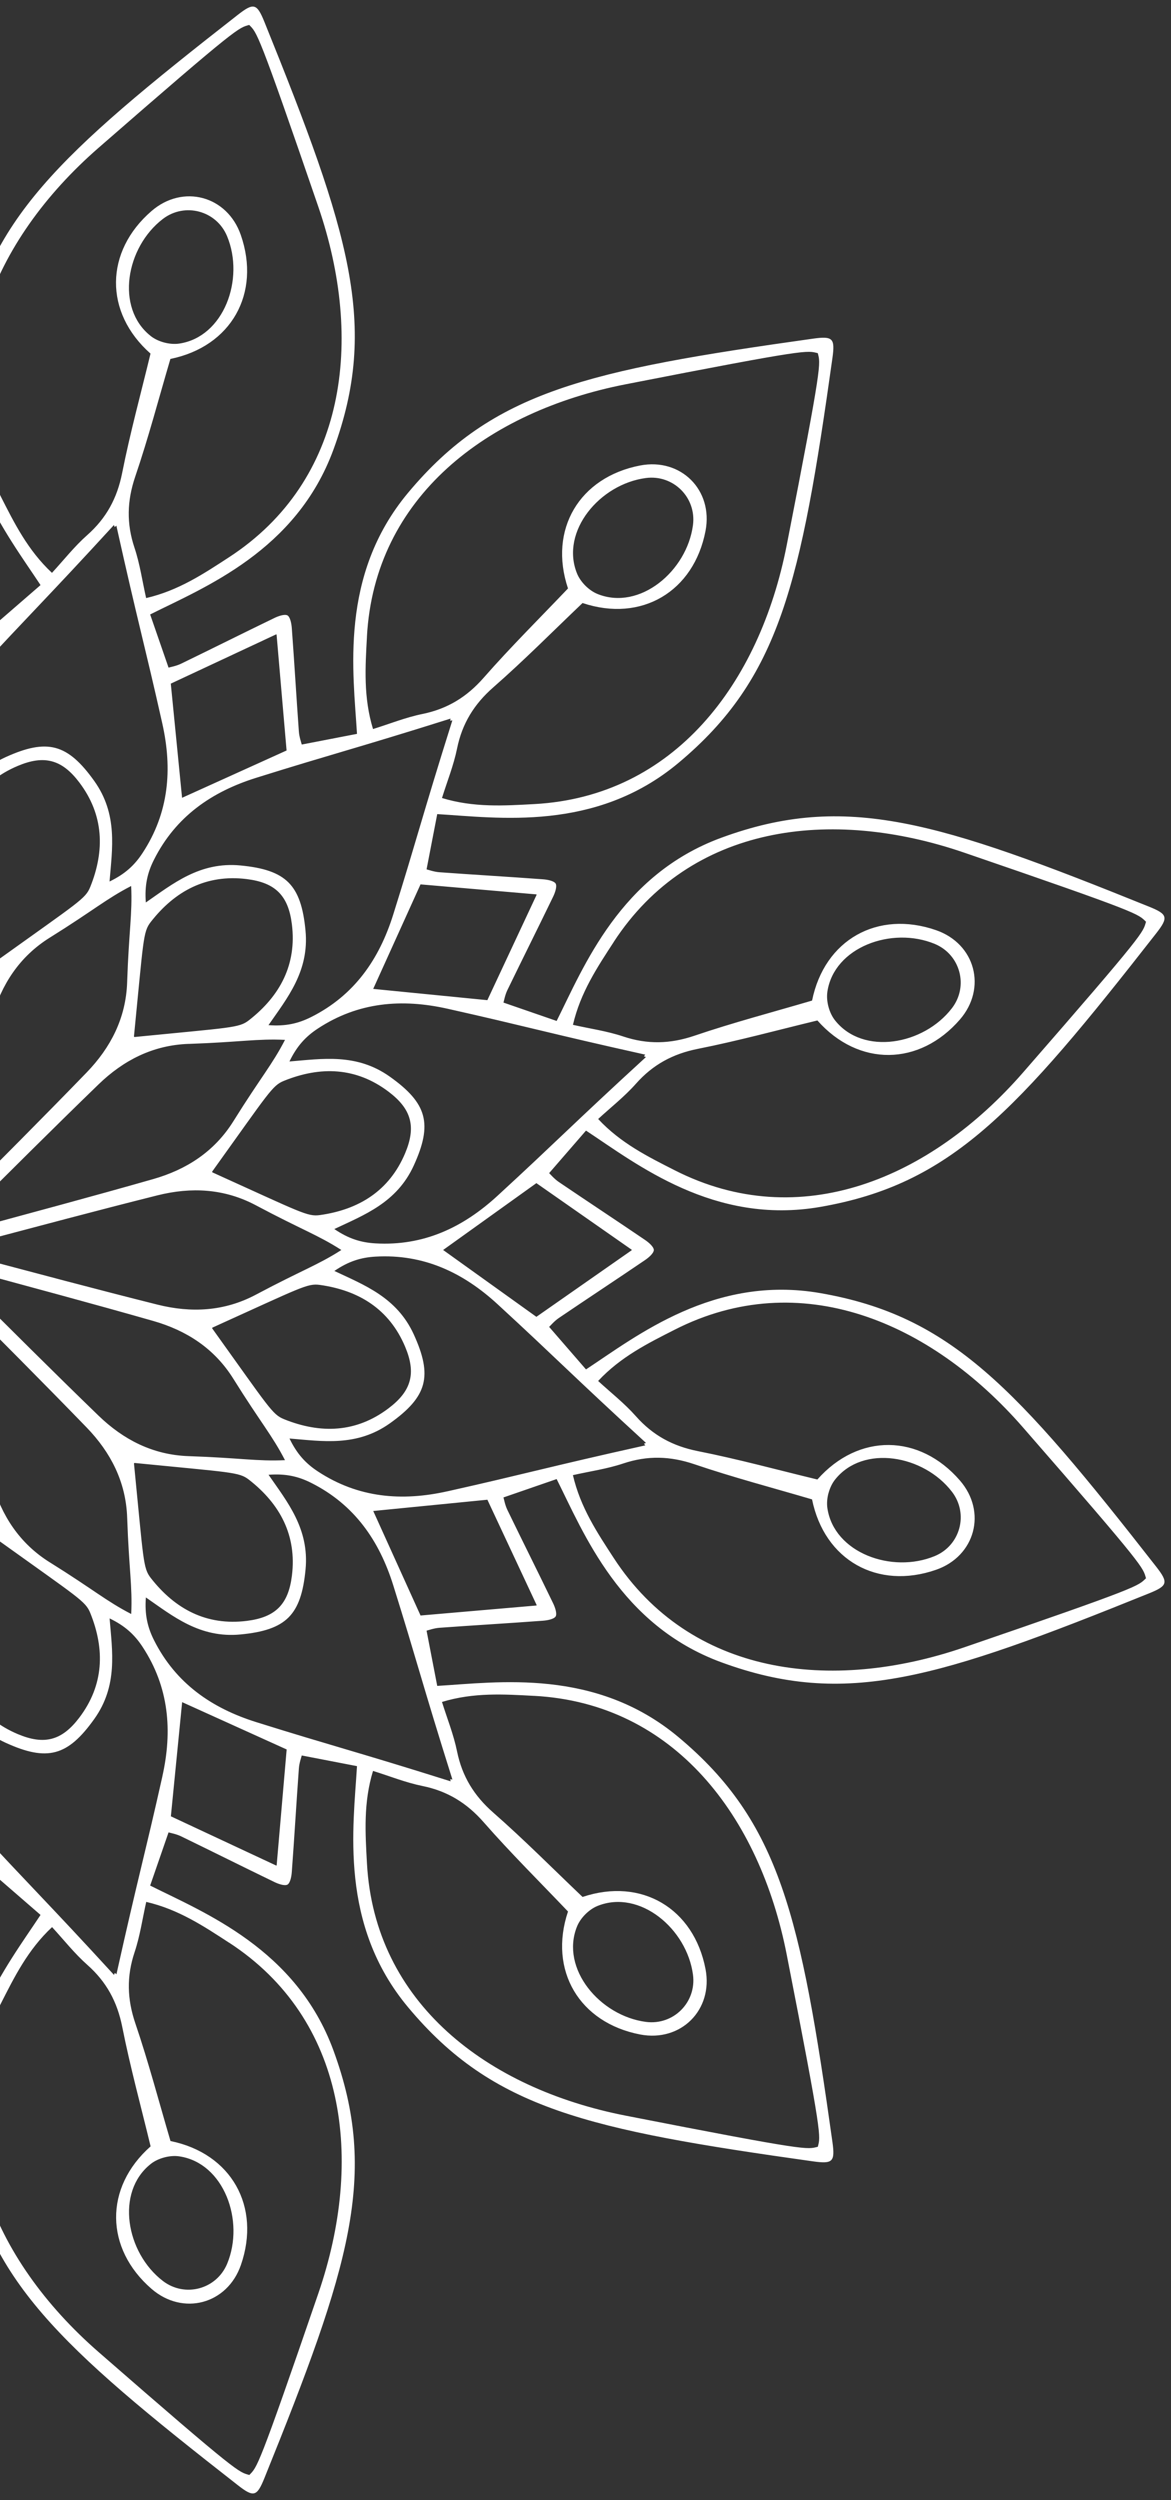 <svg width="89" height="190" viewBox="0 0 89 190" fill="none" xmlns="http://www.w3.org/2000/svg">
<rect x="0" y="0" width="89" height="190" fill="#333333" stroke="none"/>
<path d="M62.35 98.276C54.266 96.871 48.383 101.541 44.538 104.075C43.646 103.046 42.735 101.995 41.736 100.843C41.848 100.739 42.127 100.402 42.474 100.166C44.652 98.688 46.851 97.243 49.027 95.763C49.305 95.574 49.684 95.248 49.694 94.999C49.686 94.751 49.305 94.425 49.027 94.236C46.851 92.756 44.652 91.309 42.474 89.832C42.127 89.597 41.848 89.26 41.736 89.156C42.735 88.003 43.646 86.953 44.538 85.924C48.383 88.458 54.266 93.128 62.35 91.723C72.266 89.998 77.233 84.554 87.875 70.932C88.347 70.328 88.565 69.964 88.49 69.681C88.413 69.397 88.043 69.193 87.332 68.906C71.305 62.43 64.282 60.199 54.832 63.664C47.129 66.489 44.369 73.474 42.307 77.592C41.019 77.147 39.705 76.692 38.265 76.195C38.31 76.049 38.383 75.617 38.566 75.239C39.715 72.87 40.894 70.517 42.039 68.149C42.185 67.846 42.351 67.374 42.233 67.154C42.101 66.942 41.609 66.85 41.274 66.826C38.649 66.632 36.022 66.48 33.397 66.289C32.979 66.258 32.568 66.106 32.42 66.071C32.709 64.573 32.973 63.209 33.231 61.871C37.828 62.143 45.257 63.248 51.556 57.988C59.282 51.537 60.861 44.339 63.266 27.221C63.372 26.462 63.38 26.038 63.173 25.831C62.965 25.625 62.541 25.633 61.784 25.739C44.666 28.144 37.467 29.723 31.017 37.449C25.757 43.747 26.86 51.177 27.133 55.773C25.796 56.032 24.431 56.296 22.934 56.585C22.899 56.435 22.747 56.026 22.716 55.608C22.525 52.983 22.373 50.354 22.178 47.731C22.153 47.396 22.061 46.904 21.851 46.771C21.631 46.654 21.159 46.819 20.856 46.966C18.486 48.111 16.134 49.292 13.766 50.439C13.388 50.622 12.956 50.695 12.81 50.739C12.312 49.3 11.858 47.983 11.412 46.698C15.529 44.636 22.515 41.876 25.341 34.173C28.806 24.723 26.574 17.698 20.099 1.673C19.812 0.962 19.607 0.592 19.324 0.515C19.041 0.439 18.678 0.657 18.073 1.129C4.451 11.772 -0.993 16.738 -2.718 26.654C-4.123 34.739 0.546 40.621 3.081 44.466C2.052 45.358 1.001 46.27 -0.151 47.268C-0.255 47.157 -0.593 46.877 -0.828 46.53C-2.306 44.352 -3.751 42.153 -5.232 39.977C-5.42 39.7 -5.746 39.32 -5.995 39.311C-6.243 39.318 -6.569 39.7 -6.758 39.977C-8.238 42.153 -9.685 44.352 -11.162 46.53C-11.397 46.877 -11.734 47.157 -11.838 47.268C-12.991 46.27 -14.041 45.358 -15.07 44.466C-12.536 40.621 -7.866 34.739 -9.271 26.654C-10.996 16.738 -16.441 11.772 -30.063 1.129C-30.666 0.657 -31.03 0.439 -31.313 0.515C-31.597 0.592 -31.801 0.962 -32.088 1.673C-38.564 17.7 -40.796 24.723 -37.33 34.173C-34.505 41.876 -27.52 44.636 -23.402 46.698C-23.847 47.985 -24.302 49.3 -24.799 50.739C-24.946 50.695 -25.377 50.622 -25.755 50.439C-28.124 49.29 -30.477 48.111 -32.846 46.966C-33.148 46.819 -33.62 46.654 -33.84 46.771C-34.052 46.904 -34.145 47.396 -34.168 47.731C-34.362 50.356 -34.515 52.983 -34.705 55.608C-34.736 56.026 -34.889 56.437 -34.923 56.585C-36.421 56.296 -37.785 56.032 -39.123 55.773C-38.851 51.177 -37.747 43.747 -43.006 37.449C-49.457 29.723 -56.655 28.144 -73.773 25.739C-74.533 25.633 -74.957 25.625 -75.163 25.831C-75.369 26.039 -75.361 26.463 -75.255 27.221C-72.85 44.339 -71.272 51.537 -63.545 57.988C-57.247 63.248 -49.817 62.145 -45.221 61.871C-44.962 63.209 -44.698 64.573 -44.409 66.071C-44.56 66.106 -44.968 66.258 -45.386 66.289C-48.011 66.48 -50.64 66.632 -53.263 66.826C-53.599 66.852 -54.09 66.944 -54.223 67.154C-54.34 67.374 -54.175 67.846 -54.028 68.149C-52.883 70.519 -51.702 72.87 -50.555 75.239C-50.372 75.617 -50.299 76.049 -50.255 76.195C-51.694 76.692 -53.011 77.147 -54.296 77.592C-56.358 73.476 -59.118 66.489 -66.822 63.664C-76.271 60.199 -83.296 62.43 -99.321 68.906C-100.032 69.193 -100.403 69.397 -100.48 69.681C-100.555 69.964 -100.337 70.326 -99.865 70.932C-89.222 84.554 -84.256 89.998 -74.34 91.723C-66.255 93.128 -60.373 88.458 -56.528 85.924C-55.636 86.953 -54.724 88.003 -53.726 89.156C-53.837 89.26 -54.117 89.597 -54.464 89.832C-56.642 91.311 -58.841 92.756 -61.017 94.236C-61.294 94.425 -61.674 94.751 -61.684 94.999C-61.676 95.248 -61.294 95.574 -61.017 95.763C-58.841 97.243 -56.642 98.69 -54.464 100.166C-54.117 100.402 -53.837 100.739 -53.726 100.843C-54.724 101.995 -55.636 103.046 -56.528 104.075C-60.373 101.541 -66.255 96.871 -74.34 98.276C-84.256 100.001 -89.222 105.445 -99.865 119.067C-100.337 119.671 -100.555 120.035 -100.48 120.318C-100.403 120.601 -100.032 120.806 -99.321 121.093C-83.294 127.569 -76.271 129.8 -66.822 126.335C-59.118 123.51 -56.358 116.525 -54.296 112.407C-53.009 112.852 -51.694 113.307 -50.255 113.804C-50.299 113.95 -50.372 114.382 -50.555 114.76C-51.704 117.128 -52.883 119.482 -54.028 121.85C-54.175 122.153 -54.34 122.625 -54.223 122.845C-54.09 123.057 -53.599 123.149 -53.263 123.172C-50.638 123.367 -48.011 123.519 -45.386 123.71C-44.968 123.741 -44.558 123.893 -44.409 123.928C-44.698 125.425 -44.962 126.79 -45.221 128.127C-49.817 127.856 -57.247 126.751 -63.545 132.011C-71.272 138.462 -72.85 145.66 -75.255 162.778C-75.361 163.537 -75.369 163.961 -75.163 164.168C-74.955 164.374 -74.533 164.366 -73.773 164.26C-56.655 161.855 -49.457 160.276 -43.006 152.55C-37.747 146.252 -38.849 138.822 -39.123 134.225C-37.785 133.967 -36.421 133.703 -34.923 133.414C-34.889 133.564 -34.736 133.973 -34.705 134.391C-34.515 137.016 -34.362 139.645 -34.168 142.268C-34.143 142.603 -34.05 143.095 -33.84 143.228C-33.62 143.345 -33.148 143.179 -32.846 143.033C-30.475 141.888 -28.124 140.707 -25.755 139.56C-25.377 139.377 -24.946 139.304 -24.799 139.259C-24.302 140.699 -23.847 142.015 -23.402 143.301C-27.519 145.363 -34.505 148.123 -37.33 155.826C-40.796 165.276 -38.564 172.301 -32.088 188.326C-31.801 189.037 -31.597 189.407 -31.313 189.484C-31.03 189.559 -30.668 189.342 -30.063 188.869C-16.441 178.227 -10.996 173.26 -9.271 163.345C-7.866 155.26 -12.536 149.378 -15.07 145.533C-14.041 144.64 -12.991 143.729 -11.838 142.73C-11.734 142.842 -11.397 143.122 -11.162 143.469C-9.684 145.646 -8.238 147.845 -6.758 150.021C-6.569 150.299 -6.243 150.679 -5.995 150.688C-5.746 150.68 -5.42 150.299 -5.232 150.021C-3.751 147.845 -2.304 145.646 -0.828 143.469C-0.593 143.122 -0.255 142.842 -0.151 142.73C1.001 143.729 2.052 144.64 3.081 145.533C0.546 149.378 -4.123 155.26 -2.718 163.345C-0.993 173.26 4.451 178.227 18.073 188.869C18.676 189.342 19.041 189.559 19.324 189.484C19.607 189.407 19.812 189.037 20.099 188.326C26.574 172.299 28.806 165.276 25.341 155.826C22.515 148.123 15.531 145.363 11.412 143.301C11.858 142.013 12.312 140.699 12.81 139.259C12.956 139.304 13.388 139.377 13.766 139.56C16.134 140.709 18.488 141.888 20.856 143.033C21.159 143.179 21.631 143.345 21.851 143.228C22.063 143.095 22.155 142.603 22.178 142.268C22.373 139.643 22.525 137.016 22.716 134.391C22.747 133.973 22.899 133.562 22.934 133.414C24.431 133.703 25.796 133.967 27.133 134.225C26.861 138.822 25.757 146.252 31.017 152.55C37.467 160.276 44.666 161.855 61.784 164.26C62.543 164.366 62.967 164.374 63.173 164.168C63.38 163.959 63.372 163.535 63.266 162.778C60.861 145.66 59.282 138.462 51.556 132.011C45.257 126.751 37.828 127.854 33.231 128.127C32.973 126.79 32.709 125.425 32.42 123.928C32.57 123.893 32.979 123.741 33.397 123.71C36.022 123.519 38.651 123.367 41.274 123.172C41.609 123.147 42.101 123.055 42.233 122.845C42.351 122.625 42.185 122.153 42.039 121.85C40.894 119.48 39.713 117.128 38.566 114.76C38.383 114.382 38.31 113.95 38.265 113.804C39.705 113.307 41.021 112.852 42.307 112.407C44.369 116.523 47.129 123.51 54.832 126.335C64.282 129.8 71.306 127.569 87.332 121.093C88.043 120.806 88.413 120.601 88.49 120.318C88.565 120.035 88.347 119.672 87.875 119.067C77.233 105.445 72.266 100.001 62.35 98.276ZM48.021 94.986L48.004 94.998L48.021 95.009C45.543 96.742 43.155 98.409 40.767 100.078C38.273 98.289 35.893 96.584 33.684 95.001L33.688 94.998L33.684 94.994C35.893 93.411 38.273 91.704 40.767 89.917C43.157 91.586 45.543 93.253 48.021 94.986ZM46.647 71.583C52.456 62.669 63.129 61.318 73.28 64.799C86.786 69.43 86.476 69.453 87.101 70.051C86.858 70.879 87.139 70.745 77.757 81.508C70.707 89.599 60.789 93.766 51.301 88.95C49.264 87.915 47.181 86.888 45.462 85.043C46.423 84.157 47.47 83.338 48.335 82.36C49.619 80.911 51.134 80.09 53.046 79.71C56.112 79.101 59.136 78.275 62.125 77.554C65.259 81.096 69.888 81.027 72.958 77.481C73.991 76.287 74.282 74.848 73.943 73.578C73.604 72.308 72.632 71.207 71.139 70.691C66.706 69.155 62.663 71.408 61.72 76.043C58.772 76.912 55.74 77.708 52.78 78.714C50.935 79.34 49.21 79.386 47.376 78.774C46.136 78.359 44.822 78.174 43.546 77.887C44.113 75.43 45.404 73.499 46.651 71.583H46.647ZM62.882 75.376C63.383 71.982 67.781 70.384 71.041 71.735C72.016 72.14 72.663 72.942 72.908 73.853C73.153 74.765 72.993 75.784 72.351 76.621C70.204 79.421 65.598 80.237 63.466 77.548C63.241 77.265 63.069 76.898 62.967 76.517C62.865 76.135 62.83 75.732 62.884 75.374L62.882 75.376ZM49.043 80.15C49.006 80.194 48.971 80.237 48.938 80.277C48.987 80.296 49.039 80.316 49.093 80.337C43.488 85.475 42.322 86.733 37.816 90.875C35.207 93.276 32.206 94.707 28.534 94.495C27.419 94.431 26.478 94.134 25.41 93.406C27.667 92.336 30.151 91.413 31.445 88.584C32.171 86.995 32.426 85.812 32.148 84.775C31.87 83.738 31.057 82.842 29.635 81.83C27.101 80.026 24.487 80.47 21.999 80.672C22.56 79.506 23.227 78.779 24.16 78.167C27.233 76.147 30.547 75.887 34.008 76.661C39.98 77.997 41.621 78.502 49.043 80.152V80.15ZM10.206 111.181C17.611 111.915 18.164 111.865 18.927 112.461C21.288 114.305 22.566 116.693 22.186 119.753C22.051 120.842 21.739 121.634 21.186 122.186C20.633 122.739 19.842 123.051 18.753 123.186C15.693 123.566 13.305 122.288 11.461 119.927C10.865 119.164 10.915 118.612 10.181 111.206H10.212V111.179L10.206 111.181ZM14.346 110.666C11.624 110.574 9.381 109.419 7.483 107.583C4.027 104.239 0.627 100.835 -2.786 97.447C-3.032 97.202 -3.206 96.886 -3.478 96.518C-3.447 96.514 -3.418 96.51 -3.391 96.508C-3.403 96.483 -3.412 96.457 -3.426 96.427C-2.971 96.478 -2.61 96.472 -2.275 96.562C2.366 97.825 7.013 99.068 11.636 100.388C14.176 101.113 16.298 102.479 17.738 104.79C19.823 108.132 20.679 109.07 21.66 110.971C19.524 111.071 18.283 110.799 14.346 110.666ZM-22.186 111.208C-22.92 118.612 -22.87 119.166 -23.465 119.929C-25.31 122.29 -27.698 123.567 -30.758 123.188C-31.847 123.053 -32.639 122.741 -33.191 122.188C-33.744 121.634 -34.056 120.844 -34.191 119.755C-34.571 116.695 -33.293 114.307 -30.932 112.463C-30.169 111.867 -29.617 111.917 -22.211 111.183V111.214H-22.184L-22.186 111.208ZM-26.355 110.662C-30.292 110.797 -31.533 111.069 -33.669 110.967C-32.688 109.067 -31.832 108.128 -29.747 104.786C-28.305 102.475 -26.185 101.109 -23.645 100.384C-19.021 99.064 -14.374 97.821 -9.734 96.559C-9.398 96.468 -9.038 96.474 -8.583 96.424C-8.595 96.451 -8.606 96.478 -8.618 96.505C-8.591 96.508 -8.562 96.512 -8.531 96.514C-8.803 96.882 -8.976 97.198 -9.223 97.443C-12.636 100.831 -16.036 104.233 -19.491 107.579C-21.39 109.415 -23.633 110.57 -26.355 110.662ZM-22.213 78.816C-29.617 78.082 -30.171 78.132 -30.934 77.536C-33.295 75.692 -34.572 73.304 -34.193 70.243C-34.058 69.155 -33.746 68.362 -33.193 67.811C-32.639 67.258 -31.849 66.946 -30.76 66.811C-27.7 66.431 -25.312 67.709 -23.467 70.07C-22.872 70.833 -22.922 71.385 -22.188 78.791H-22.219V78.818L-22.213 78.816ZM-26.353 79.331C-23.631 79.423 -21.388 80.578 -19.489 82.414C-16.034 85.758 -12.634 89.162 -9.221 92.55C-8.974 92.795 -8.801 93.111 -8.529 93.479C-8.56 93.483 -8.589 93.487 -8.616 93.488C-8.604 93.513 -8.595 93.54 -8.581 93.569C-9.036 93.519 -9.396 93.525 -9.732 93.434C-14.373 92.172 -19.019 90.929 -23.643 89.609C-26.183 88.884 -28.305 87.518 -29.745 85.207C-31.83 81.865 -32.686 80.926 -33.667 79.026C-31.531 78.926 -30.29 79.198 -26.353 79.333V79.331ZM10.179 78.789C10.913 71.385 10.863 70.831 11.459 70.068C13.303 67.707 15.691 66.429 18.752 66.809C19.84 66.944 20.633 67.256 21.184 67.809C21.737 68.362 22.049 69.153 22.184 70.242C22.564 73.302 21.286 75.69 18.925 77.534C18.162 78.13 17.611 78.08 10.204 78.814V78.783H10.177L10.179 78.789ZM14.348 79.335C18.285 79.2 19.526 78.928 21.662 79.028C20.681 80.928 19.825 81.867 17.74 85.209C16.298 87.52 14.178 88.886 11.638 89.611C7.014 90.931 2.368 92.174 -2.273 93.436C-2.608 93.527 -2.969 93.521 -3.424 93.571C-3.412 93.544 -3.401 93.517 -3.389 93.49C-3.416 93.487 -3.445 93.483 -3.476 93.481C-3.204 93.113 -3.031 92.796 -2.784 92.552C0.629 89.164 4.029 85.762 7.485 82.416C9.383 80.579 11.626 79.425 14.348 79.333V79.335ZM16.115 89.054C20.453 83.008 20.686 82.505 21.583 82.141C24.36 81.017 27.068 81.106 29.529 82.966C30.404 83.627 30.934 84.293 31.136 85.049C31.339 85.804 31.213 86.647 30.787 87.656C29.587 90.497 27.285 91.927 24.317 92.344C23.36 92.478 22.907 92.159 16.127 89.092L16.144 89.067L16.117 89.054H16.115ZM9.664 74.649C9.572 77.371 8.417 79.614 6.581 81.512C3.237 84.968 -0.167 88.368 -3.555 91.781C-3.8 92.028 -4.116 92.201 -4.484 92.473C-4.488 92.442 -4.491 92.413 -4.493 92.386C-4.518 92.398 -4.545 92.407 -4.574 92.421C-4.524 91.966 -4.53 91.606 -4.439 91.27C-3.177 86.629 -1.934 81.983 -0.614 77.359C0.111 74.819 1.477 72.697 3.788 71.257C7.13 69.172 8.069 68.316 9.969 67.335C10.069 69.471 9.797 70.712 9.663 74.649H9.664ZM6.856 67.414C6.494 68.311 5.991 68.544 -0.057 72.882L-0.07 72.855C-0.07 72.855 -0.088 72.867 -0.095 72.872C-3.164 66.092 -3.482 65.639 -3.347 64.681C-2.93 61.713 -1.5 59.412 1.341 58.212C2.35 57.784 3.193 57.66 3.948 57.863C4.704 58.065 5.37 58.593 6.032 59.47C7.891 61.929 7.978 64.637 6.856 67.416V67.414ZM-2.61 69.542C-1.331 71.945 -1.207 74.466 -1.849 77.028C-3.017 81.694 -4.264 86.338 -5.492 90.989C-5.58 91.324 -5.765 91.632 -5.95 92.053C-5.968 92.028 -5.985 92.004 -6.002 91.983C-6.02 92.006 -6.037 92.029 -6.054 92.053C-6.238 91.632 -6.425 91.324 -6.513 90.989C-7.739 86.338 -8.988 81.694 -10.156 77.028C-10.797 74.464 -10.674 71.945 -9.394 69.542C-7.542 66.065 -7.157 64.855 -6.002 63.055C-4.848 64.853 -4.463 66.063 -2.61 69.542ZM-11.912 72.87C-11.912 72.87 -11.929 72.859 -11.937 72.853L-11.95 72.88C-17.996 68.542 -18.499 68.308 -18.863 67.412C-19.987 64.635 -19.898 61.927 -18.038 59.466C-17.377 58.591 -16.71 58.061 -15.955 57.859C-15.199 57.657 -14.357 57.782 -13.347 58.208C-10.507 59.408 -9.076 61.709 -8.66 64.677C-8.525 65.635 -8.845 66.088 -11.912 72.868V72.87ZM-15.793 71.255C-13.482 72.697 -12.116 74.817 -11.391 77.357C-10.071 81.981 -8.828 86.627 -7.565 91.268C-7.475 91.604 -7.481 91.964 -7.431 92.419C-7.458 92.407 -7.484 92.396 -7.511 92.384C-7.515 92.411 -7.519 92.44 -7.521 92.471C-7.889 92.199 -8.205 92.026 -8.45 91.779C-11.838 88.366 -15.24 84.966 -18.586 81.51C-20.422 79.612 -21.577 77.369 -21.669 74.647C-21.804 70.71 -22.076 69.469 -21.976 67.333C-20.075 68.314 -19.137 69.17 -15.795 71.255H-15.793ZM-33.588 82.139C-32.691 82.501 -32.458 83.004 -28.12 89.052L-28.147 89.065L-28.13 89.09C-34.91 92.159 -35.363 92.477 -36.321 92.342C-39.288 91.925 -41.59 90.495 -42.79 87.655C-43.218 86.645 -43.342 85.802 -43.139 85.047C-42.937 84.291 -42.409 83.625 -41.532 82.964C-39.073 81.104 -36.365 81.017 -33.586 82.139H-33.588ZM-31.46 91.606C-29.056 90.326 -26.536 90.202 -23.974 90.844C-19.308 92.012 -14.664 93.259 -10.013 94.487C-9.678 94.575 -9.369 94.76 -8.949 94.945C-8.974 94.963 -8.997 94.98 -9.019 94.998C-8.995 95.015 -8.972 95.032 -8.949 95.049C-9.369 95.233 -9.678 95.42 -10.013 95.508C-14.664 96.734 -19.308 97.983 -23.974 99.151C-26.538 99.793 -29.056 99.669 -31.46 98.389C-34.937 96.537 -36.147 96.152 -37.947 94.998C-36.149 93.843 -34.939 93.458 -31.46 91.606ZM-28.13 100.907L-28.147 100.932L-28.12 100.945C-32.458 106.991 -32.691 107.494 -33.588 107.858C-36.365 108.982 -39.073 108.893 -41.534 107.033C-42.409 106.372 -42.939 105.705 -43.141 104.95C-43.343 104.194 -43.218 103.352 -42.792 102.342C-41.592 99.501 -39.29 98.072 -36.322 97.655C-35.364 97.52 -34.912 97.84 -28.131 100.907H-28.13ZM-21.667 115.348C-21.575 112.626 -20.42 110.383 -18.584 108.485C-15.24 105.029 -11.836 101.629 -8.448 98.216C-8.203 97.969 -7.887 97.796 -7.519 97.524C-7.515 97.555 -7.511 97.584 -7.51 97.611C-7.484 97.599 -7.458 97.59 -7.429 97.576C-7.479 98.031 -7.473 98.391 -7.564 98.727C-8.826 103.368 -10.069 108.014 -11.389 112.638C-12.114 115.178 -13.48 117.3 -15.791 118.74C-19.133 120.825 -20.072 121.681 -21.972 122.662C-22.072 120.526 -21.8 119.285 -21.665 115.348H-21.667ZM-18.859 122.583C-18.497 121.686 -17.994 121.453 -11.946 117.115L-11.933 117.142C-11.933 117.142 -11.915 117.13 -11.908 117.125C-8.839 123.905 -8.521 124.358 -8.656 125.316C-9.073 128.284 -10.503 130.585 -13.343 131.785C-14.353 132.213 -15.195 132.337 -15.951 132.134C-16.706 131.932 -17.373 131.404 -18.034 130.527C-19.894 128.068 -19.981 125.36 -18.859 122.581V122.583ZM-9.393 120.455C-10.672 118.052 -10.796 115.531 -10.154 112.969C-8.986 108.303 -7.739 103.659 -6.511 99.008C-6.423 98.673 -6.238 98.365 -6.053 97.944C-6.035 97.969 -6.018 97.993 -6 98.014C-5.983 97.991 -5.966 97.967 -5.948 97.944C-5.765 98.365 -5.578 98.673 -5.49 99.008C-4.264 103.659 -3.015 108.303 -1.847 112.969C-1.205 115.533 -1.329 118.052 -2.608 120.455C-4.461 123.932 -4.846 125.142 -6 126.942C-7.155 125.144 -7.54 123.934 -9.393 120.455ZM-0.091 117.125C-0.091 117.125 -0.074 117.136 -0.066 117.142L-0.053 117.115C5.993 121.453 6.496 121.686 6.86 122.583C7.984 125.36 7.895 128.068 6.035 130.529C5.374 131.404 4.707 131.934 3.952 132.136C3.196 132.339 2.354 132.213 1.344 131.787C-1.496 130.587 -2.926 128.285 -3.343 125.317C-3.478 124.36 -3.158 123.907 -0.091 117.127V117.125ZM3.79 118.74C1.479 117.298 0.113 115.178 -0.612 112.638C-1.932 108.014 -3.175 103.368 -4.437 98.727C-4.528 98.391 -4.522 98.031 -4.572 97.576C-4.545 97.588 -4.518 97.599 -4.491 97.611C-4.488 97.584 -4.484 97.555 -4.482 97.524C-4.114 97.796 -3.798 97.969 -3.553 98.216C-0.165 101.629 3.237 105.029 6.583 108.485C8.419 110.383 9.574 112.626 9.666 115.348C9.801 119.285 10.073 120.526 9.973 122.662C8.072 121.681 7.134 120.825 3.792 118.74H3.79ZM21.585 107.856C20.689 107.494 20.455 106.991 16.117 100.943L16.144 100.93L16.127 100.905C22.907 97.836 23.36 97.518 24.317 97.653C27.285 98.07 29.587 99.5 30.787 102.34C31.215 103.35 31.339 104.193 31.136 104.948C30.934 105.704 30.406 106.37 29.529 107.031C27.07 108.891 24.362 108.978 21.583 107.856H21.585ZM19.457 98.389C17.054 99.669 14.533 99.793 11.971 99.151C7.305 97.983 2.661 96.736 -1.99 95.508C-2.325 95.42 -2.634 95.235 -3.054 95.049C-3.029 95.032 -3.006 95.015 -2.984 94.998C-3.007 94.98 -3.031 94.963 -3.054 94.945C-2.634 94.762 -2.325 94.575 -1.99 94.487C2.661 93.261 7.305 92.012 11.971 90.844C14.535 90.202 17.054 90.326 19.457 91.606C22.934 93.458 24.144 93.843 25.944 94.998C24.146 96.152 22.936 96.537 19.457 98.389ZM40.778 67.975L40.769 67.994H40.79C39.508 70.735 38.275 73.373 37.041 76.012C33.987 75.711 31.073 75.422 28.371 75.156V75.15H28.367C29.488 72.674 30.695 70.008 31.961 67.212C34.865 67.463 37.766 67.713 40.778 67.973V67.975ZM27.887 48.394C28.459 37.769 37.028 31.264 47.56 29.204C61.574 26.462 61.316 26.637 62.156 26.841C62.36 27.68 62.535 27.423 59.793 41.437C57.733 51.967 51.226 60.536 40.603 61.11C38.321 61.233 36.005 61.386 33.592 60.648C33.981 59.399 34.478 58.167 34.738 56.888C35.124 54.991 36.028 53.52 37.492 52.237C39.844 50.177 42.048 47.949 44.276 45.829C48.763 47.33 52.735 44.956 53.622 40.348C53.92 38.796 53.452 37.405 52.523 36.476C51.594 35.547 50.203 35.078 48.651 35.377C44.043 36.264 41.669 40.236 43.17 44.722C41.05 46.95 38.824 49.155 36.762 51.507C35.478 52.971 34.008 53.873 32.111 54.261C30.832 54.521 29.6 55.018 28.351 55.407C27.613 52.994 27.765 50.678 27.889 48.396L27.887 48.394ZM49.089 36.329C50.135 36.192 51.097 36.564 51.766 37.231C52.433 37.898 52.805 38.862 52.668 39.908C52.209 43.406 48.626 46.417 45.437 45.152C45.099 45.019 44.768 44.788 44.488 44.509C44.209 44.229 43.978 43.898 43.845 43.56C42.582 40.371 45.591 36.788 49.089 36.329ZM20.999 48.207V48.228L21.02 48.219C21.28 51.231 21.531 54.132 21.781 57.036C18.987 58.302 16.319 59.511 13.843 60.63V60.624H13.837C13.571 57.922 13.282 55.008 12.981 51.956C15.622 50.72 18.258 49.489 20.997 48.207H20.999ZM19.478 59.11C25.318 57.281 26.991 56.897 34.243 54.613C34.233 54.669 34.226 54.723 34.218 54.775C34.27 54.767 34.324 54.758 34.38 54.75C32.096 62.002 31.714 63.675 29.884 69.515C28.823 72.899 26.941 75.638 23.654 77.292C22.656 77.793 21.695 78.008 20.405 77.91C21.826 75.856 23.516 73.815 23.219 70.718C23.053 68.979 22.683 67.827 21.926 67.067C21.166 66.31 20.014 65.94 18.276 65.774C15.178 65.479 13.137 67.169 11.083 68.588C10.985 67.299 11.198 66.335 11.702 65.339C13.355 62.053 16.094 60.17 19.478 59.11ZM0.043 37.694C-4.773 28.206 -0.604 18.288 7.485 11.238C18.248 1.856 18.114 2.137 18.942 1.894C19.538 2.519 19.561 2.209 24.194 15.715C27.675 25.866 26.326 36.539 17.41 42.348C15.496 43.595 13.565 44.886 11.106 45.453C10.819 44.177 10.634 42.863 10.22 41.623C9.607 39.789 9.653 38.064 10.279 36.219C11.285 33.259 12.081 30.227 12.95 27.279C17.585 26.336 19.84 22.293 18.302 17.86C17.786 16.368 16.684 15.397 15.415 15.056C14.145 14.715 12.708 15.006 11.513 16.041C7.965 19.111 7.895 23.74 11.44 26.874C10.719 29.861 9.892 32.885 9.283 35.953C8.903 37.865 8.082 39.38 6.633 40.664C5.654 41.529 4.837 42.575 3.95 43.537C2.106 41.816 1.078 39.735 0.043 37.698V37.694ZM11.445 25.529C8.757 23.397 9.572 18.791 12.372 16.644C13.209 16.002 14.23 15.842 15.142 16.087C16.053 16.332 16.857 16.979 17.26 17.954C18.613 21.213 17.015 25.612 13.619 26.113C13.261 26.165 12.858 26.132 12.476 26.03C12.095 25.928 11.729 25.756 11.445 25.531V25.529ZM8.658 39.9C8.678 39.954 8.699 40.005 8.718 40.055C8.759 40.022 8.801 39.987 8.845 39.95C10.493 47.373 11 49.013 12.336 54.985C13.11 58.447 12.85 61.76 10.83 64.834C10.218 65.768 9.491 66.433 8.325 66.994C8.527 64.504 8.971 61.891 7.167 59.358C6.153 57.936 5.257 57.123 4.222 56.845C3.185 56.568 2.003 56.824 0.413 57.548C-2.416 58.842 -3.339 61.326 -4.409 63.583C-5.139 62.515 -5.434 61.575 -5.497 60.459C-5.709 56.785 -4.277 53.786 -1.878 51.177C2.266 46.673 3.522 45.505 8.66 39.9H8.658ZM-6.016 40.974L-6.004 40.991L-5.993 40.974C-4.26 43.452 -2.593 45.84 -0.924 48.228C-2.713 50.722 -4.418 53.102 -6 55.311L-6.004 55.307L-6.008 55.311C-7.591 53.102 -9.296 50.722 -11.085 48.228C-9.416 45.838 -7.749 43.452 -6.016 40.974ZM-29.419 42.348C-38.333 36.539 -39.684 25.866 -36.203 15.715C-31.572 2.209 -31.549 2.519 -30.951 1.894C-30.122 2.137 -30.257 1.856 -19.493 11.238C-11.403 18.288 -7.236 28.206 -12.052 37.694C-13.087 39.731 -14.114 41.814 -15.959 43.533C-16.845 42.572 -17.664 41.525 -18.642 40.66C-20.091 39.376 -20.912 37.861 -21.291 35.95C-21.901 32.883 -22.727 29.859 -23.448 26.87C-19.906 23.736 -19.975 19.107 -23.521 16.037C-24.716 15.004 -26.154 14.713 -27.424 15.052C-28.694 15.391 -29.795 16.363 -30.311 17.856C-31.847 22.289 -29.594 26.332 -24.959 27.275C-24.09 30.224 -23.294 33.255 -22.288 36.215C-21.662 38.06 -21.615 39.785 -22.228 41.62C-22.643 42.859 -22.828 44.173 -23.115 45.449C-25.572 44.883 -27.503 43.591 -29.419 42.344V42.348ZM-23.452 25.529C-23.735 25.754 -24.102 25.926 -24.483 26.028C-24.865 26.13 -25.267 26.165 -25.626 26.111C-29.02 25.61 -30.618 21.212 -29.267 17.953C-28.862 16.977 -28.06 16.33 -27.148 16.085C-26.237 15.84 -25.217 16 -24.379 16.642C-21.579 18.789 -20.764 23.395 -23.452 25.527V25.529ZM-24.342 54.985C-23.007 49.013 -22.502 47.373 -20.852 39.95C-20.808 39.987 -20.765 40.022 -20.725 40.055C-20.706 40.006 -20.686 39.954 -20.665 39.9C-15.527 45.505 -14.268 46.671 -10.127 51.177C-7.725 53.786 -6.295 56.787 -6.507 60.459C-6.571 61.575 -6.868 62.515 -7.596 63.583C-8.666 61.326 -9.589 58.842 -12.418 57.548C-14.006 56.822 -15.19 56.568 -16.227 56.845C-17.264 57.123 -18.16 57.936 -19.172 59.358C-20.976 61.893 -20.532 64.506 -20.33 66.994C-21.496 66.433 -22.222 65.766 -22.835 64.834C-24.855 61.76 -25.115 58.447 -24.34 54.985H-24.342ZM-33.025 48.217L-33.005 48.226V48.205C-30.265 49.487 -27.627 50.72 -24.988 51.954C-25.289 55.008 -25.576 57.922 -25.844 60.624H-25.85V60.628C-28.324 59.507 -30.991 58.3 -33.788 57.034C-33.538 54.13 -33.287 51.229 -33.027 48.217H-33.025ZM-52.606 61.108C-63.231 60.536 -69.736 51.967 -71.796 41.434C-74.538 27.421 -74.363 27.68 -74.159 26.839C-73.32 26.635 -73.577 26.46 -59.563 29.202C-49.033 31.262 -40.464 37.769 -39.89 48.392C-39.766 50.674 -39.614 52.99 -40.352 55.404C-41.601 55.014 -42.833 54.517 -44.112 54.257C-46.009 53.871 -47.479 52.967 -48.763 51.503C-50.823 49.151 -53.051 46.947 -55.171 44.719C-53.67 40.232 -56.044 36.26 -60.652 35.373C-62.204 35.075 -63.595 35.543 -64.524 36.472C-65.453 37.401 -65.921 38.792 -65.623 40.344C-64.736 44.952 -60.764 47.326 -56.277 45.825C-54.05 47.945 -51.845 50.171 -49.493 52.233C-48.029 53.517 -47.127 54.987 -46.739 56.884C-46.479 58.163 -45.982 59.395 -45.593 60.644C-48.006 61.382 -50.322 61.23 -52.604 61.106L-52.606 61.108ZM-55.85 43.56C-55.983 43.898 -56.214 44.229 -56.493 44.509C-56.773 44.788 -57.104 45.019 -57.441 45.152C-60.631 46.415 -64.214 43.406 -64.673 39.908C-64.809 38.862 -64.438 37.9 -63.771 37.231C-63.104 36.564 -62.14 36.192 -61.094 36.329C-57.596 36.788 -54.585 40.371 -55.85 43.56ZM-46.387 54.75C-46.331 54.76 -46.277 54.767 -46.225 54.775C-46.233 54.723 -46.242 54.669 -46.25 54.613C-38.998 56.897 -37.325 57.279 -31.485 59.11C-28.101 60.17 -25.362 62.053 -23.708 65.339C-23.207 66.337 -22.991 67.299 -23.09 68.588C-25.144 67.168 -27.185 65.477 -30.282 65.774C-32.021 65.94 -33.173 66.31 -33.933 67.067C-34.69 67.827 -35.06 68.979 -35.226 70.718C-35.521 73.815 -33.83 75.856 -32.412 77.91C-33.701 78.008 -34.665 77.795 -35.661 77.292C-38.947 75.638 -40.83 72.899 -41.89 69.515C-43.719 63.675 -44.103 62.002 -46.387 54.75ZM-52.795 67.994H-52.774L-52.783 67.973C-49.771 67.713 -46.87 67.463 -43.966 67.212C-42.7 70.007 -41.491 72.674 -40.372 75.15H-40.377V75.156C-43.079 75.422 -45.993 75.711 -49.046 76.012C-50.282 73.371 -51.513 70.735 -52.795 67.996V67.994ZM-63.306 88.948C-72.794 93.764 -82.712 89.595 -89.762 81.507C-99.144 70.743 -98.863 70.878 -99.105 70.049C-98.481 69.453 -98.791 69.43 -85.285 64.797C-75.134 61.316 -64.461 62.666 -58.652 71.581C-57.405 73.495 -56.114 75.426 -55.547 77.885C-56.823 78.172 -58.137 78.357 -59.377 78.772C-61.211 79.385 -62.936 79.338 -64.781 78.712C-67.741 77.706 -70.772 76.91 -73.721 76.041C-74.664 71.406 -78.707 69.151 -83.14 70.689C-84.632 71.205 -85.603 72.308 -85.944 73.576C-86.285 74.846 -85.994 76.284 -84.959 77.478C-81.889 81.027 -77.26 81.096 -74.126 77.552C-71.139 78.273 -68.115 79.099 -65.047 79.708C-63.135 80.088 -61.62 80.909 -60.336 82.358C-59.471 83.338 -58.424 84.155 -57.463 85.041C-59.184 86.886 -61.265 87.913 -63.302 88.948H-63.306ZM-74.972 76.515C-75.074 76.897 -75.246 77.263 -75.471 77.546C-77.603 80.234 -82.209 79.419 -84.356 76.619C-84.998 75.782 -85.158 74.761 -84.913 73.851C-84.668 72.94 -84.021 72.136 -83.045 71.733C-79.786 70.38 -75.388 71.978 -74.887 75.374C-74.835 75.732 -74.868 76.135 -74.97 76.517L-74.972 76.515ZM-61.098 80.333C-61.044 80.314 -60.993 80.292 -60.943 80.273C-60.976 80.233 -61.011 80.19 -61.047 80.146C-53.626 78.498 -51.985 77.991 -46.013 76.656C-42.551 75.881 -39.238 76.141 -36.164 78.161C-35.23 78.774 -34.565 79.5 -34.004 80.666C-36.494 80.464 -39.107 80.021 -41.64 81.825C-43.062 82.838 -43.875 83.734 -44.153 84.769C-44.431 85.806 -44.174 86.988 -43.45 88.578C-42.156 91.407 -39.672 92.33 -37.415 93.4C-38.483 94.13 -39.423 94.425 -40.539 94.489C-44.213 94.701 -47.212 93.269 -49.821 90.869C-54.325 86.726 -55.493 85.469 -61.098 80.331V80.333ZM-60.024 95.007L-60.007 94.996L-60.024 94.984C-57.546 93.251 -55.158 91.584 -52.77 89.915C-50.276 91.704 -47.896 93.409 -45.687 94.992L-45.691 94.996L-45.687 94.999C-47.896 96.582 -50.276 98.287 -52.77 100.076C-55.16 98.407 -57.546 96.74 -60.024 95.007ZM-58.65 118.41C-64.459 127.324 -75.132 128.675 -85.283 125.194C-98.789 120.563 -98.479 120.54 -99.103 119.942C-98.861 119.114 -99.142 119.248 -89.76 108.485C-82.71 100.394 -72.792 96.227 -63.304 101.043C-61.267 102.078 -59.184 103.106 -57.465 104.95C-58.426 105.837 -59.473 106.656 -60.338 107.633C-61.622 109.082 -63.137 109.903 -65.049 110.283C-68.115 110.892 -71.139 111.719 -74.128 112.439C-77.262 108.897 -81.891 108.966 -84.961 112.513C-85.994 113.708 -86.285 115.145 -85.946 116.415C-85.607 117.685 -84.635 118.786 -83.142 119.302C-78.709 120.838 -74.666 118.585 -73.723 113.95C-70.774 113.081 -67.743 112.285 -64.782 111.279C-62.938 110.653 -61.213 110.607 -59.378 111.219C-58.139 111.634 -56.825 111.819 -55.549 112.106C-56.115 114.563 -57.407 116.494 -58.654 118.41H-58.65ZM-74.885 114.617C-75.386 118.011 -79.784 119.609 -83.043 118.258C-84.019 117.853 -84.666 117.051 -84.911 116.14C-85.156 115.228 -84.996 114.209 -84.354 113.372C-82.207 110.572 -77.601 109.757 -75.469 112.445C-75.244 112.728 -75.072 113.095 -74.97 113.476C-74.868 113.858 -74.833 114.261 -74.887 114.619L-74.885 114.617ZM-61.045 109.843C-61.009 109.799 -60.974 109.757 -60.941 109.716C-60.99 109.697 -61.042 109.678 -61.096 109.656C-55.491 104.518 -54.325 103.26 -49.819 99.118C-47.21 96.717 -44.209 95.287 -40.537 95.499C-39.422 95.562 -38.481 95.859 -37.413 96.588C-39.67 97.657 -42.154 98.58 -43.447 101.41C-44.174 102.998 -44.428 104.181 -44.151 105.218C-43.873 106.255 -43.06 107.151 -41.638 108.163C-39.103 109.967 -36.49 109.523 -34.002 109.321C-34.563 110.487 -35.23 111.214 -36.162 111.827C-39.236 113.846 -42.549 114.106 -46.011 113.332C-51.983 111.996 -53.624 111.491 -61.045 109.841V109.843ZM-52.779 122.016L-52.77 121.997C-52.77 121.997 -52.783 121.997 -52.791 121.997C-51.509 119.258 -50.276 116.62 -49.042 113.981C-45.988 114.282 -43.074 114.569 -40.372 114.837V114.843H-40.368C-41.489 117.317 -42.696 119.985 -43.962 122.781C-46.867 122.531 -49.767 122.28 -52.779 122.02V122.016ZM-39.888 141.597C-40.46 152.222 -49.029 158.727 -59.562 160.787C-73.575 163.53 -73.317 163.354 -74.157 163.15C-74.361 162.312 -74.537 162.568 -71.794 148.555C-69.734 138.024 -63.227 129.455 -52.604 128.881C-50.322 128.758 -48.006 128.605 -45.593 129.344C-45.982 130.592 -46.479 131.824 -46.739 133.104C-47.125 135 -48.029 136.471 -49.493 137.754C-51.845 139.814 -54.05 142.042 -56.277 144.162C-60.764 142.661 -64.736 145.035 -65.623 149.644C-65.921 151.195 -65.453 152.587 -64.524 153.515C-63.595 154.444 -62.204 154.913 -60.652 154.614C-56.044 153.727 -53.67 149.755 -55.171 145.269C-53.051 143.041 -50.825 140.836 -48.763 138.485C-47.479 137.02 -46.009 136.118 -44.112 135.731C-42.833 135.47 -41.601 134.973 -40.352 134.584C-39.614 136.997 -39.766 139.313 -39.89 141.595L-39.888 141.597ZM-61.09 153.662C-62.136 153.799 -63.098 153.427 -63.767 152.76C-64.434 152.093 -64.806 151.13 -64.669 150.083C-64.21 146.585 -60.627 143.575 -57.438 144.839C-57.1 144.972 -56.769 145.203 -56.489 145.483C-56.21 145.762 -55.979 146.094 -55.846 146.431C-54.581 149.62 -57.592 153.203 -61.09 153.662ZM-33 141.784V141.763L-33.021 141.773C-33.281 138.76 -33.532 135.86 -33.782 132.955C-30.988 131.689 -28.32 130.481 -25.844 129.361V129.367H-25.838C-25.572 132.069 -25.283 134.983 -24.982 138.036C-27.623 139.271 -30.259 140.503 -32.998 141.784H-33ZM-31.479 130.882C-37.319 132.711 -38.992 133.094 -46.244 135.378C-46.234 135.322 -46.227 135.268 -46.219 135.216C-46.271 135.224 -46.325 135.233 -46.381 135.241C-44.097 127.989 -43.715 126.316 -41.885 120.476C-40.825 117.092 -38.942 114.353 -35.656 112.7C-34.657 112.198 -33.696 111.983 -32.406 112.081C-33.827 114.135 -35.517 116.176 -35.22 119.274C-35.054 121.012 -34.684 122.164 -33.927 122.924C-33.167 123.681 -32.015 124.051 -30.276 124.217C-27.179 124.512 -25.138 122.822 -23.084 121.403C-22.986 122.693 -23.2 123.656 -23.703 124.653C-25.356 127.939 -28.095 129.822 -31.479 130.882ZM-12.044 152.297C-7.228 161.785 -11.397 171.703 -19.486 178.753C-30.25 188.135 -30.115 187.854 -30.943 188.097C-31.539 187.472 -31.562 187.783 -36.195 174.276C-39.676 164.125 -38.327 153.452 -29.411 147.643C-27.497 146.396 -25.566 145.105 -23.107 144.538C-22.82 145.814 -22.635 147.128 -22.221 148.368C-21.608 150.202 -21.654 151.927 -22.28 153.772C-23.286 156.732 -24.082 159.764 -24.951 162.712C-29.587 163.655 -31.841 167.698 -30.303 172.131C-29.787 173.623 -28.685 174.594 -27.416 174.935C-26.146 175.276 -24.709 174.985 -23.514 173.95C-19.966 170.88 -19.896 166.251 -23.441 163.117C-22.72 160.13 -21.893 157.106 -21.284 154.038C-20.904 152.126 -20.083 150.611 -18.634 149.328C-17.655 148.462 -16.838 147.416 -15.951 146.454C-14.107 148.175 -13.079 150.256 -12.044 152.294V152.297ZM-23.446 164.462C-20.758 166.594 -21.573 171.2 -24.373 173.347C-25.21 173.989 -26.231 174.149 -27.143 173.904C-28.054 173.659 -28.858 173.012 -29.261 172.037C-30.614 168.778 -29.016 164.38 -25.62 163.878C-25.262 163.826 -24.859 163.859 -24.477 163.961C-24.096 164.063 -23.73 164.235 -23.446 164.461V164.462ZM-20.659 150.091C-20.679 150.037 -20.7 149.987 -20.719 149.937C-20.76 149.969 -20.802 150.004 -20.846 150.041C-22.494 142.619 -23.001 140.979 -24.337 135.006C-25.111 131.545 -24.851 128.232 -22.831 125.157C-22.219 124.223 -21.492 123.558 -20.326 122.997C-20.528 125.487 -20.972 128.1 -19.168 130.633C-18.154 132.055 -17.258 132.869 -16.223 133.146C-15.186 133.424 -14.005 133.167 -12.415 132.443C-9.585 131.149 -8.662 128.665 -7.592 126.408C-6.862 127.476 -6.567 128.417 -6.504 129.532C-6.292 133.206 -7.723 136.205 -10.123 138.814C-14.267 143.318 -15.523 144.486 -20.661 150.091H-20.659ZM-5.985 149.017L-5.997 149L-6.008 149.017C-7.741 146.539 -9.408 144.151 -11.077 141.763C-9.288 139.269 -7.583 136.889 -6 134.68L-5.997 134.684L-5.993 134.68C-4.41 136.889 -2.705 139.269 -0.916 141.763C-2.585 144.153 -4.252 146.539 -5.985 149.017ZM17.418 147.643C26.331 153.452 27.683 164.125 24.202 174.276C19.571 187.783 19.547 187.472 18.95 188.097C18.121 187.854 18.256 188.135 7.492 178.753C-0.598 171.703 -4.765 161.785 0.051 152.297C1.086 150.26 2.113 148.177 3.958 146.458C4.844 147.42 5.663 148.466 6.641 149.331C8.09 150.615 8.911 152.13 9.291 154.042C9.9 157.108 10.726 160.132 11.447 163.121C7.905 166.255 7.974 170.884 11.52 173.954C12.715 174.987 14.153 175.278 15.423 174.939C16.693 174.598 17.794 173.629 18.31 172.135C19.846 167.702 17.593 163.659 12.958 162.716C12.089 159.768 11.293 156.736 10.287 153.776C9.661 151.931 9.614 150.206 10.227 148.372C10.642 147.132 10.827 145.818 11.114 144.542C13.571 145.109 15.502 146.4 17.418 147.647V147.643ZM11.451 164.462C11.734 164.237 12.101 164.065 12.482 163.963C12.864 163.861 13.267 163.826 13.625 163.88C17.019 164.381 18.617 168.78 17.266 172.039C16.861 173.014 16.059 173.661 15.148 173.906C14.236 174.151 13.216 173.991 12.378 173.349C9.578 171.202 8.762 166.596 11.451 164.464V164.462ZM12.341 135.006C11.006 140.979 10.501 142.619 8.851 150.041C8.807 150.004 8.764 149.969 8.724 149.937C8.705 149.985 8.685 150.037 8.664 150.091C3.526 144.486 2.268 143.32 -1.874 138.814C-4.276 136.205 -5.706 133.204 -5.494 129.532C-5.43 128.417 -5.133 127.476 -4.405 126.408C-3.335 128.665 -2.412 131.149 0.417 132.443C2.005 133.169 3.189 133.424 4.226 133.146C5.263 132.869 6.159 132.055 7.171 130.633C8.974 128.099 8.531 125.485 8.329 122.997C9.495 123.558 10.221 124.225 10.834 125.157C12.854 128.232 13.114 131.545 12.339 135.006H12.341ZM21.024 141.775L21.005 141.765V141.786C18.264 140.504 15.626 139.271 12.987 138.038C13.288 134.983 13.575 132.069 13.843 129.367H13.848V129.363C16.323 130.484 18.991 131.691 21.787 132.957C21.537 135.862 21.286 138.762 21.026 141.775H21.024ZM40.605 128.883C51.23 129.455 57.735 138.024 59.795 148.557C62.537 162.57 62.362 162.312 62.158 163.152C61.319 163.356 61.576 163.532 47.562 160.789C37.032 158.729 28.463 152.222 27.889 141.599C27.765 139.317 27.613 137.001 28.351 134.588C29.6 134.977 30.832 135.474 32.111 135.734C34.008 136.12 35.478 137.024 36.762 138.488C38.822 140.84 41.05 143.045 43.17 145.273C41.669 149.759 44.043 153.731 48.651 154.618C50.203 154.917 51.594 154.448 52.523 153.519C53.452 152.59 53.92 151.199 53.622 149.647C52.735 145.039 48.763 142.665 44.276 144.166C42.048 142.046 39.844 139.82 37.492 137.758C36.028 136.474 35.126 135.004 34.738 133.108C34.478 131.828 33.981 130.596 33.592 129.347C36.005 128.609 38.321 128.762 40.603 128.885L40.605 128.883ZM43.847 146.431C43.98 146.094 44.211 145.762 44.49 145.483C44.77 145.203 45.101 144.972 45.439 144.839C48.628 143.577 52.211 146.585 52.67 150.083C52.807 151.13 52.435 152.091 51.768 152.76C51.101 153.427 50.137 153.799 49.091 153.662C45.593 153.203 42.582 149.62 43.847 146.431ZM34.384 135.241C34.328 135.231 34.274 135.224 34.222 135.216C34.23 135.268 34.239 135.322 34.247 135.378C26.994 133.094 25.322 132.712 19.482 130.882C16.098 129.822 13.359 127.939 11.705 124.653C11.204 123.654 10.989 122.693 11.087 121.403C13.141 122.824 15.182 124.514 18.279 124.217C20.018 124.051 21.17 123.681 21.93 122.924C22.687 122.164 23.057 121.012 23.223 119.274C23.518 116.176 21.828 114.135 20.409 112.081C21.698 111.983 22.662 112.197 23.658 112.7C26.944 114.353 28.827 117.092 29.887 120.476C31.716 126.316 32.1 127.989 34.384 135.241ZM40.792 121.997C40.792 121.997 40.778 121.997 40.771 121.997L40.78 122.016C37.768 122.276 34.867 122.527 31.963 122.777C30.697 119.983 29.488 117.315 28.369 114.839H28.375V114.833C31.076 114.567 33.99 114.278 37.043 113.977C38.279 116.618 39.51 119.254 40.792 121.993V121.997ZM34.012 113.336C30.55 114.11 27.237 113.85 24.163 111.83C23.229 111.217 22.564 110.491 22.003 109.325C24.493 109.527 27.106 109.971 29.639 108.167C31.061 107.153 31.874 106.257 32.152 105.222C32.429 104.185 32.173 103.003 31.448 101.413C30.155 98.584 27.671 97.661 25.414 96.591C26.482 95.861 27.422 95.566 28.538 95.502C32.212 95.29 35.211 96.722 37.82 99.122C42.324 103.266 43.492 104.522 49.097 109.66C49.043 109.68 48.992 109.701 48.942 109.72C48.975 109.76 49.01 109.803 49.047 109.847C41.624 111.495 39.984 112.002 34.012 113.337V113.336ZM87.103 119.944C86.478 120.54 86.788 120.563 73.282 125.196C63.131 128.677 52.458 127.328 46.649 118.412C45.402 116.498 44.111 114.567 43.544 112.108C44.82 111.821 46.134 111.636 47.374 111.221C49.208 110.608 50.933 110.655 52.778 111.281C55.738 112.287 58.77 113.083 61.718 113.952C62.661 118.587 66.704 120.842 71.137 119.304C72.629 118.788 73.6 117.685 73.941 116.417C74.282 115.147 73.991 113.709 72.956 112.515C69.886 108.966 65.257 108.897 62.123 112.441C59.136 111.721 56.112 110.894 53.044 110.285C51.132 109.905 49.617 109.084 48.333 107.635C47.468 106.656 46.422 105.838 45.46 104.952C47.181 103.107 49.262 102.08 51.3 101.045C60.787 96.229 70.705 100.398 77.755 108.487C87.137 119.25 86.856 119.115 87.099 119.944H87.103ZM62.969 113.478C63.071 113.097 63.243 112.73 63.468 112.447C65.6 109.759 70.206 110.574 72.353 113.374C72.995 114.211 73.155 115.232 72.91 116.142C72.665 117.053 72.018 117.857 71.043 118.26C67.784 119.613 63.385 118.015 62.884 114.619C62.832 114.261 62.865 113.858 62.967 113.476L62.969 113.478Z" fill="white"/>
</svg>